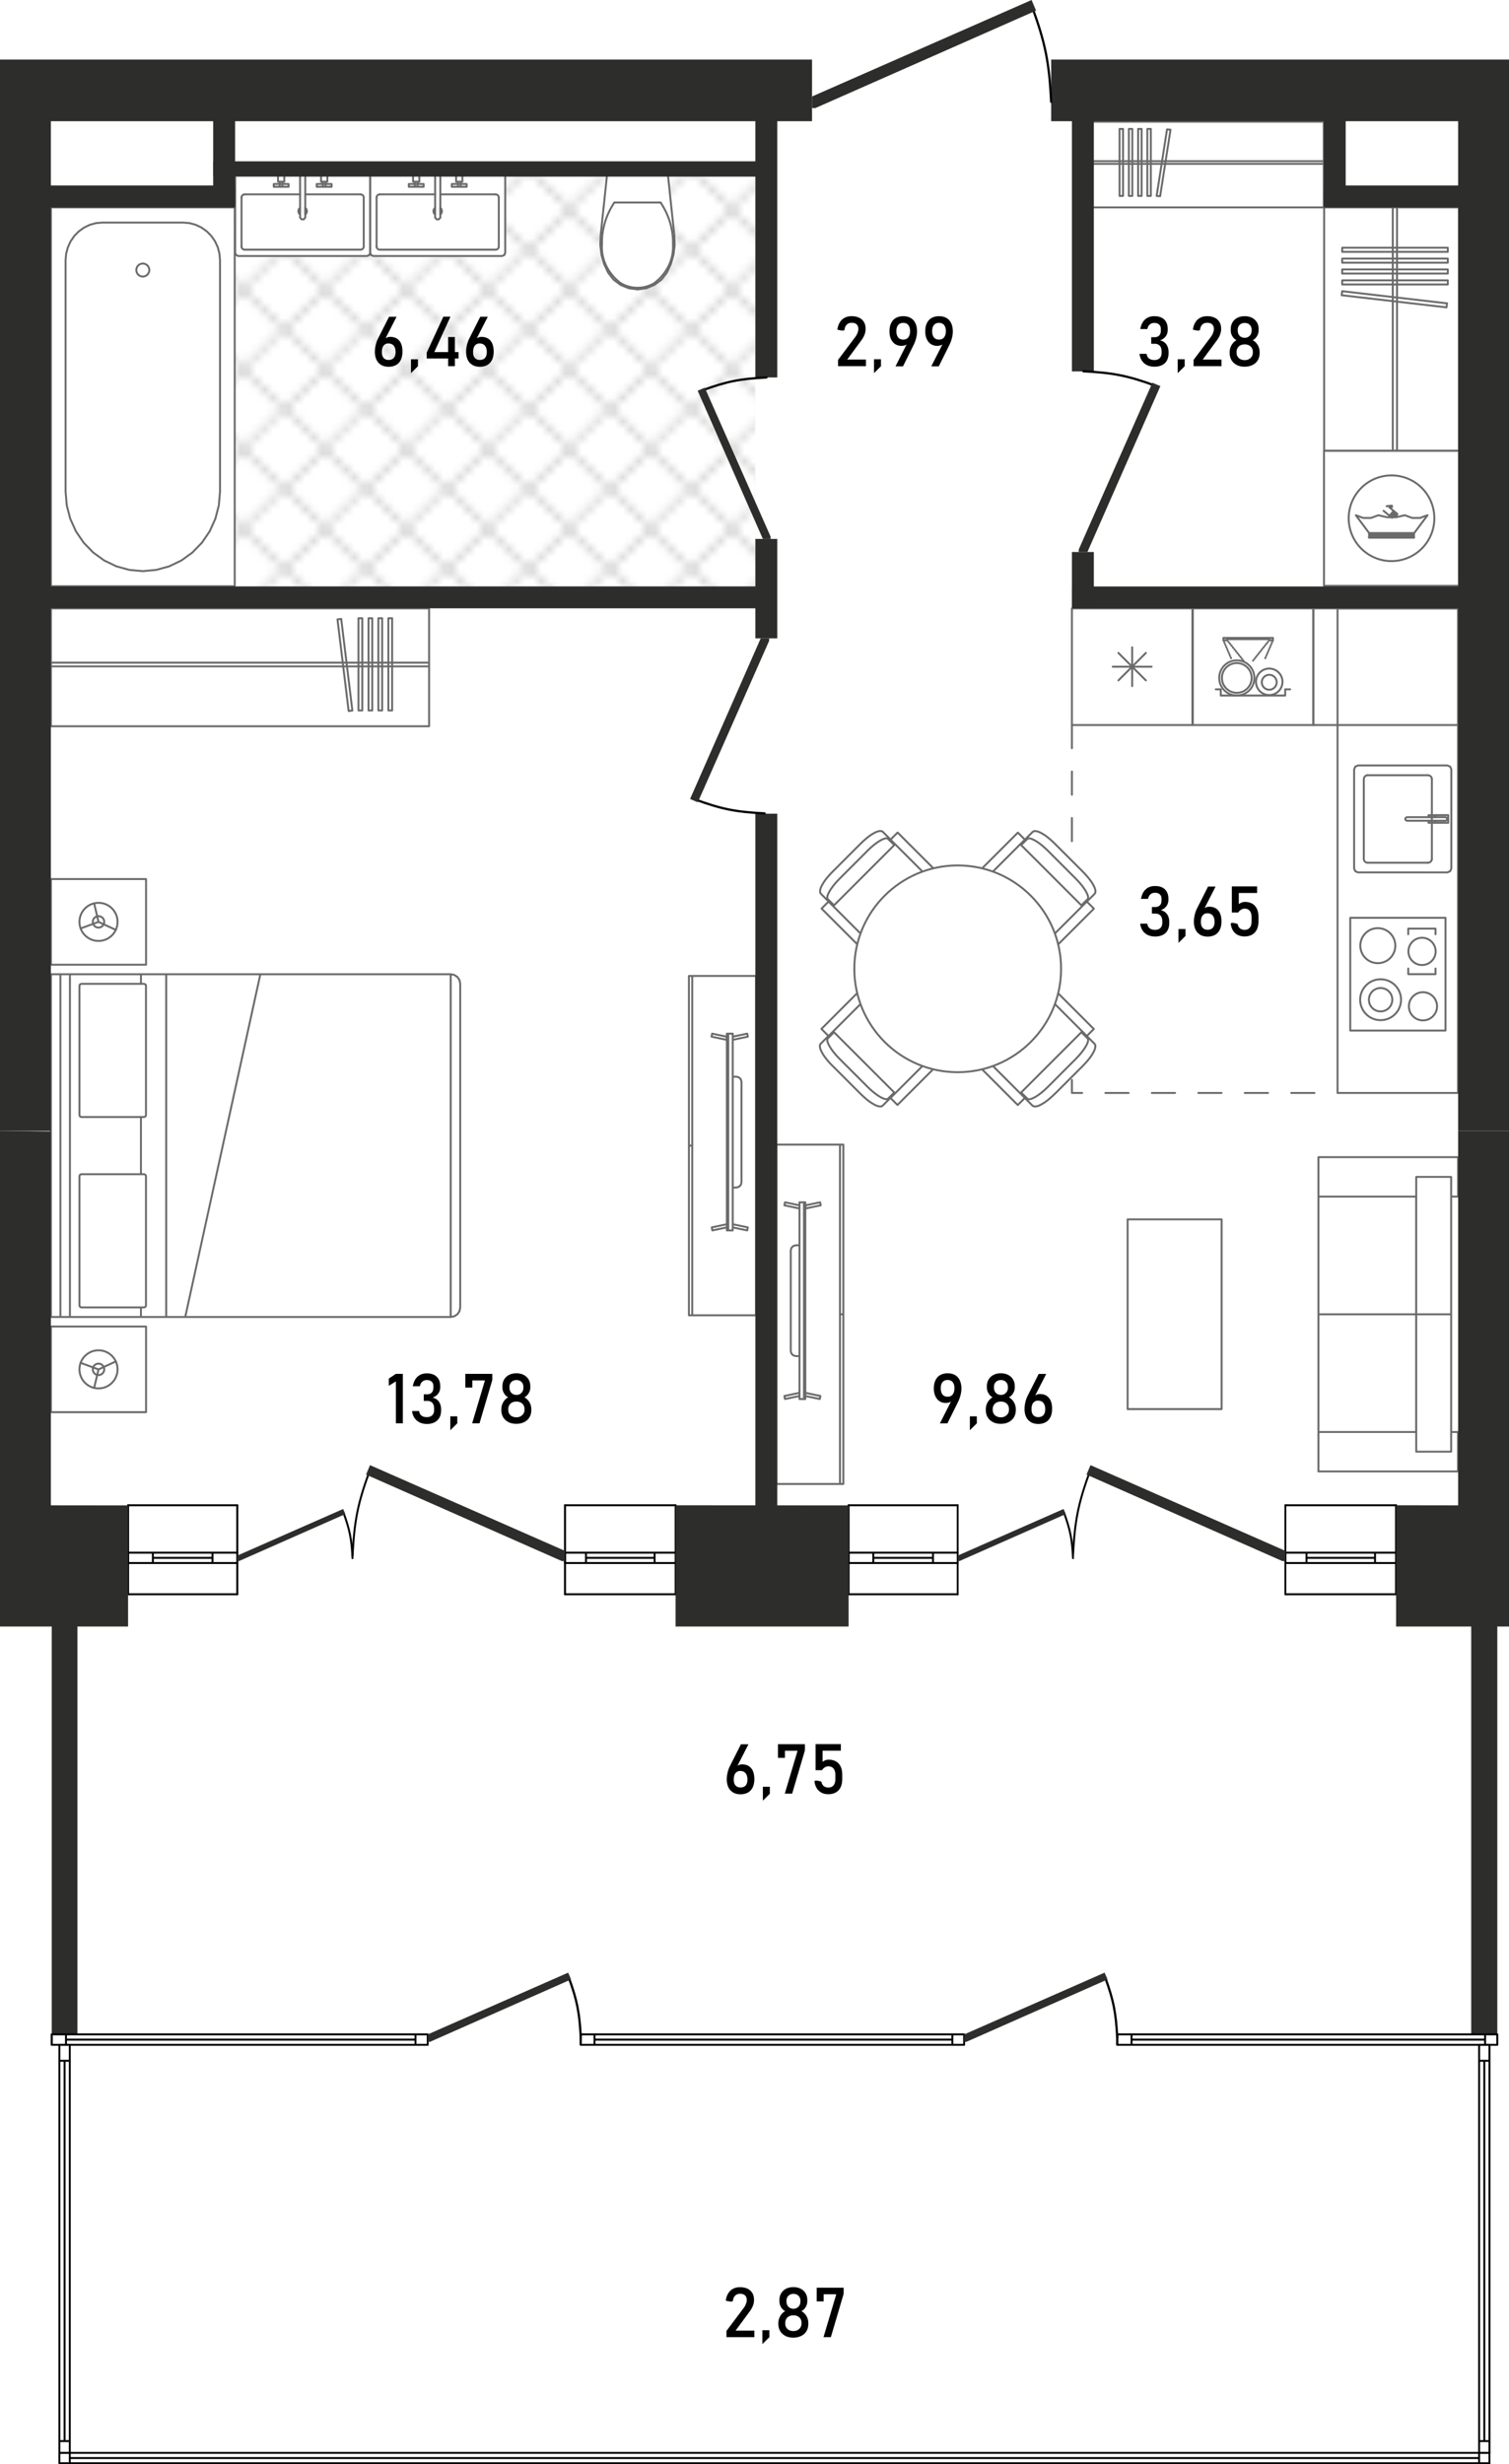 <svg xmlns="http://www.w3.org/2000/svg" viewBox="0 0 194.86 318.2"><defs><clipPath id="clippath"><path fill="none" d="M0 0h9.82v9.82H0z"/></clipPath><pattern id="_Новый_узор_4" width="9.82" height="9.82" x="0" y="0" patternTransform="matrix(1.05 0 0 1.03 215.33 521.54)" patternUnits="userSpaceOnUse"><g fill="none"><path d="M0 0h9.82v9.82H0z"/><g fill-rule="evenodd" stroke-linecap="round" stroke-width=".25" clip-path="url(#clippath)"><path stroke="#e6e6e6" stroke-linejoin="round" d="m14.73 19.65-4.91-4.92 4.91-4.91 4.91 4.91-4.91 4.92zM4.91 19.65 0 14.73l4.91-4.91 4.91 4.91-4.91 4.92zM-4.91 19.65l-4.91-4.92 4.91-4.91L0 14.73l-4.91 4.92z"/><path stroke="#e6e6e6" stroke-linejoin="round" d="M14.73 9.82 9.82 4.91 14.73 0l4.91 4.91-4.91 4.91z"/><path stroke="#999" stroke-miterlimit="3" d="M4.91 9.82 0 4.91 4.91 0l4.91 4.91-4.91 4.91z"/><path stroke="#e6e6e6" stroke-linejoin="round" d="m-4.91 9.82-4.91-4.91L-4.91 0 0 4.91l-4.91 4.91zM14.73 0 9.82-4.91l4.91-4.91 4.91 4.91L14.73 0zM4.91 0 0-4.91l4.91-4.91 4.91 4.91L4.91 0zM-4.91 0l-4.91-4.91 4.91-4.91L0-4.91-4.91 0z"/></g></g></pattern></defs><g id="Flats"><path id="fl162" fill="#fff" d="m191.57 195.86-2.59-188.2H3.93l.65 187.57 3.63 3.63-1.53 65.18h2.27l.06 52.69H191v-52.69h2.35l-1.78-68.18z"/></g><path id="Grid" fill="url(#_Новый_узор_4)" d="M97.54 22.81H30.37v3.97H6.57v48.94h90.97V22.81z"/><g id="Mebel"><g fill="none" stroke="#6a6a6a" stroke-linecap="round" stroke-linejoin="round" stroke-width=".25"><path d="M170.99 26.78h17.43m0 0V58.2m0 0h-17.43m0 0V26.78M179.85 58.2h.55m0 0V26.78m0 0h-.55m0 0V58.2M186.96 31.99h-13.64m0 0v.53m0 0h13.64m0 0v-.53M186.96 33.39h-13.64m0 0v.53m0 0h13.64m0 0v-.53M186.96 34.79h-13.64m0 0v.53m0 0h13.64m0 0v-.53M186.96 36.2h-13.64m0 0v.53m0 0h13.64m0 0v-.53M186.86 39.17l-13.54-1.57m0 0-.07.52m0 0 13.54 1.57m0 0 .07-.53"/></g><g fill="none" stroke="#6a6a6a" stroke-linecap="round" stroke-linejoin="round" stroke-width=".25"><path d="M140.13 26.78V15.72m0 0h30.81m0 0v11.06m0 0h-30.81M170.94 21.16v-.35m0 0h-30.81m0 0v.35m0 0h30.81M144.57 16.65v8.65m0 0h.45m0 0v-8.65m0 0h-.45M145.77 16.65v8.65m0 0h.45m0 0v-8.65m0 0h-.45M146.97 16.65v8.65m0 0h.45m0 0v-8.65m0 0h-.45M148.16 16.65v8.65m0 0h.45m0 0v-8.65m0 0h-.45M150.7 16.71l-1.34 8.59m0 0 .45.04m0 0 1.34-8.59m0 0-.45-.04"/></g><g fill="none" stroke="#6a6a6a" stroke-linecap="round" stroke-linejoin="round" stroke-width=".25"><path d="M185.22 66.92c0 3.05-2.47 5.53-5.53 5.53s-5.53-2.47-5.53-5.53 2.47-5.53 5.53-5.53 5.53 2.47 5.53 5.53ZM184.32 66.53l-.95.35m0 0h-1.01m0 0-.95-.35m0 0-1.13.26m0 0h-1.16m0 0-1.13-.26m0 0-.95.35m0 0h-1.01m0 0-.95-.35m0 0 1.72 2.3m0 0h5.82m0 0 1.72-2.3M182.6 69.03h-5.82m0 0v-.2m0 0h5.82m0 0v.2M182.6 69.43h-5.82m0 0v-.2m0 0h5.82m0 0v.2M179.05 65.36l.69-.07m0 0 .02.17m0 0-.37.03m0 0 1.06.88m0 0-.1.12m0 0-.49-.41m0 0-.05.06m0 0 .57.47m0 0-.09.11m0 0-.57-.47m0 0-.06.07m0 0 .46.38m0 0-.08.1m0 0-.46-.38m0 0-.06.07m0 0 .32.26m0 0-.09.11m0 0-1.09-.9M188.42 58.2h-17.45m0 0v17.45m0 0h17.45m0 0V58.2"/></g><g fill="#fff" stroke="#6a6a6a" stroke-linecap="round" stroke-linejoin="round" stroke-width=".25"><path d="M6.57 26.78h23.74V75.7H6.57zM28.41 33.62l-.07-.85m0 0-.21-.82m0 0-.35-.77m0 0-.48-.7m0 0-.59-.6m0 0-.68-.49m0 0-.75-.36m0 0-.8-.22m0 0-.82-.07m0 0H13.22m0 0-.82.07m0 0-.8.22m0 0-.75.36m0 0-.68.49m0 0-.59.6m0 0-.47.7m0 0-.35.77m0 0-.22.82m0 0-.07.85m0 0v29.85m0 0 .15 1.78m0 0 .45 1.73m0 0 .73 1.62m0 0 1 1.47m0 0 1.23 1.27m0 0 1.42 1.03m0 0 1.58.76m0 0 1.68.46m0 0 1.73.16m0 0 1.73-.16m0 0 1.68-.46m0 0 1.58-.76m0 0 1.42-1.03m0 0 1.23-1.27m0 0 1-1.47m0 0 .73-1.62m0 0 .45-1.73m0 0 .15-1.78m0 0V33.62"/><path d="M18.44 34.03c-.46 0-.84.38-.84.84s.38.84.84.84.84-.38.84-.84-.37-.84-.84-.84ZM87.12 31.66l-.15 1.23-.34 1.2-.52 1.12-.7.9-.91.68-1.05.43-1.13.15-1.13-.15-1.05-.43-.91-.68-.7-.9-.52-1.12-.34-1.2-.15-1.23.04-1.24.89-8.42h7.74l.89 8.42.04 1.24zM85.31 26.15h-2.99M82.32 26.15h-2.99"/><path d="M82.32 37.16c.8 0 1.58-.23 2.23-.64M84.54 36.52c1.61-1.25 2.48-3.08 2.36-4.96M86.9 31.56c.05-1.9-.5-3.77-1.59-5.4M79.33 26.15c-1.09 1.64-1.65 3.51-1.59 5.4M77.73 31.56c-.12 1.88.75 3.71 2.36 4.96M80.09 36.52c.65.41 1.42.64 2.23.64M47.8 22.49v10.16l-.12.29-.29.12H30.78l-.29-.12-.12-.29V22.49l.12-.29.29-.12h16.61l.29.12.12.29zM31.6 25.1h7.15m.66 0h7.15M46.97 25.51v6.32M46.56 32.24H31.6M31.19 31.83v-6.32"/><path d="M46.97 25.51c0-.23-.18-.41-.41-.41M46.56 32.24c.23 0 .41-.18.41-.41M31.19 31.83c0 .23.18.41.41.41M31.6 25.1c-.23 0-.41.18-.41.41M38.75 26.83c-.13.1-.22.26-.22.44s.09.34.22.44v-.88Zm.66.88c.13-.1.22-.26.22-.44s-.09-.34-.22-.44v.88ZM39.41 22.47h-.66m0 0v5.63m0 0 .19.22m0 0h.29m0 0 .19-.22m0 0v-5.63M36.71 23.46v-1.18m0 0h.07m0 0v-.1m0 0h.21m0 0v-.1m0 0h-1.37m0 0v.1m0 0h.21m0 0v.1m0 0h.07m0 0v1.18m0 0h.23m0 0v.3m0 0h-.78m0 0v.36m0 0h1.92m0 0v-.36m0 0h-.78m0 0v-.3m0 0h.23M41.46 23.46v-1.18m0 0h-.07m0 0v-.1m0 0h-.21m0 0v-.1m0 0h1.37m0 0v.1m0 0h-.21m0 0v.1m0 0h-.07m0 0v1.18m0 0h-.23m0 0v.3m0 0h.78m0 0v.36m0 0H40.9m0 0v-.36m0 0h.78m0 0v-.3m0 0h-.23M36.12 23.76l.05.05M36.47 23.76l-.05.05M36.12 23.46h.35M42.05 23.76l-.06.05M41.69 23.76l.05.05M42.05 23.46h-.36M36.29 23.76c-.1 0-.18.08-.18.18s.08.18.18.18.18-.08.18-.18-.08-.18-.18-.18ZM41.87 23.76c-.1 0-.18.08-.18.18s.08.18.18.18.18-.08.18-.18-.08-.18-.18-.18ZM65.24 22.49v10.16l-.12.29-.29.12H48.22l-.29-.12-.12-.29V22.49l.12-.29.29-.12h16.61l.29.12.12.29zM49.04 25.1h7.15m.66 0H64M64.41 25.51v6.32M64 32.24H49.04M48.63 31.83v-6.32"/><path d="M64.41 25.51c0-.23-.18-.41-.41-.41M64 32.24c.23 0 .41-.18.41-.41M48.63 31.83c0 .23.18.41.41.41M49.04 25.1c-.23 0-.41.18-.41.41M56.19 26.83c-.13.1-.22.26-.22.44s.09.34.22.44v-.88Zm.66.88c.13-.1.22-.26.22-.44s-.09-.34-.22-.44v.88ZM56.85 22.47h-.66m0 0v5.63m0 0 .19.22m0 0h.29m0 0 .19-.22m0 0v-5.63M54.15 23.46v-1.18m0 0h.07m0 0v-.1m0 0h.21m0 0v-.1m0 0h-1.37m0 0v.1m0 0h.21m0 0v.1m0 0h.07m0 0v1.18m0 0h.23m0 0v.3m0 0h-.78m0 0v.36m0 0h1.92m0 0v-.36m0 0h-.78m0 0v-.3m0 0h.23M58.9 23.46v-1.18m0 0h-.07m0 0v-.1m0 0h-.21m0 0v-.1m0 0h1.37m0 0v.1m0 0h-.21m0 0v.1m0 0h-.07m0 0v1.18m0 0h-.23m0 0v.3m0 0h.78m0 0v.36m0 0h-1.92m0 0v-.36m0 0h.78m0 0v-.3m0 0h-.23M53.56 23.76l.05.05M53.91 23.76l-.05.05M53.56 23.46h.35M59.49 23.76l-.06.05M59.13 23.76l.05.05M59.49 23.46h-.36M53.74 23.76c-.1 0-.18.08-.18.18s.08.18.18.18.18-.08.18-.18-.08-.18-.18-.18ZM59.31 23.76c-.1 0-.18.08-.18.18s.08.18.18.18.18-.08.18-.18-.08-.18-.18-.18Z"/></g><g fill="none" stroke="#6a6a6a" stroke-linecap="round" stroke-linejoin="round" stroke-width=".25"><path d="M55.41 93.78V78.56m0 0H6.57m0 0v15.22m0 0h48.84M6.57 86.05v-.48m0 0h48.84m0 0v.48m0 0H6.57M50.64 79.83v11.91m0 0h-.49m0 0V79.83m0 0h.49M49.35 79.83v11.91m0 0h-.49m0 0V79.83m0 0h.49M48.07 79.83v11.91m0 0h-.48m0 0V79.83m0 0h.48M46.78 79.83v11.91m0 0h-.49m0 0V79.83m0 0h.49M44.06 79.92l1.44 11.83m0 0-.48.06m0 0-1.44-11.83m0 0 .48-.06"/></g><g fill="none" stroke="#6a6a6a" stroke-linecap="round" stroke-linejoin="round" stroke-width=".25"><path d="M108.9 191.62V147.8m0 0h-8.66m0 0v43.82m0 0h8.66M108.47 191.62V147.8M108.9 169.71h-.43M108.9 191.62h-.43M103.82 155.25h-.58m0 0v25.41m0 0h.58m0 0v-25.41M103.24 156.05l-1.95-.41m0 0 .08-.39m0 0 1.87.39m0 0v.41M103.24 160.8h-.48m0 0-.32.09m0 0-.24.24m0 0-.09.33m0 0v13m0 0 .09.32m0 0 .24.24m0 0 .32.09m0 0h.48m0 0v-14.3M104.03 156.05l1.95-.41m0 0-.08-.39m0 0-1.87.39m0 0v.41M103.24 179.85l-1.95.41m0 0 .08.39m0 0 1.87-.39m0 0v-.41M103.99 179.85l1.95.41m0 0-.08.39m0 0-1.87-.39m0 0v-.41M103.99 155.25h-.17m0 0v25.41m0 0h.17m0 0v-25.41"/></g><g fill="none" stroke="#6a6a6a" stroke-linecap="round" stroke-linejoin="round" stroke-width=".25"><path d="M88.96 169.84v-43.82m0 0h8.66m0 0v43.82m0 0h-8.66M89.39 169.84v-43.82M88.96 147.93h.43M88.96 169.84h.43M94.04 133.47h.58m0 0v25.41m0 0h-.58m0 0v-25.41M94.62 134.27l1.95-.41m0 0-.08-.39m0 0-1.87.39m0 0v.41M94.62 139.03h.48m0 0 .32.09m0 0 .24.24m0 0 .09.33m0 0v13m0 0-.09.32m0 0-.24.24m0 0-.32.09m0 0h-.48m0 0v-14.3M93.83 134.27l-1.95-.41m0 0 .08-.39m0 0 1.87.39m0 0v.41M94.62 158.08l1.95.41m0 0-.08.39m0 0-1.87-.39m0 0v-.41M93.86 158.08l-1.95.41m0 0 .08.39m0 0 1.87-.39m0 0v-.41M93.86 133.47h.17m0 0v25.41m0 0h-.17m0 0v-25.41"/></g><g fill="none" stroke="#6a6a6a" stroke-linecap="round" stroke-linejoin="round" stroke-width=".25"><path d="M12.72 174.36c-1.36 0-2.46 1.1-2.46 2.46s1.1 2.46 2.46 2.46 2.46-1.1 2.46-2.46-1.1-2.46-2.46-2.46Z"/><path d="M12.72 176.08c-.41 0-.74.33-.74.74s.33.74.74.74.74-.33.74-.74-.33-.74-.74-.74ZM12.72 116.58c-1.36 0-2.46 1.1-2.46 2.46s1.1 2.46 2.46 2.46 2.46-1.1 2.46-2.46-1.1-2.46-2.46-2.46Z"/><path d="M12.72 118.3c-.41 0-.74.33-.74.74s.33.74.74.74.74-.33.74-.74-.33-.74-.74-.74ZM58.2 170.06V125.8m0 0H9.03m0 0v44.26m0 0H58.2M59.43 168.83v-41.8m0 0-.09-.47m0 0-.27-.4m0 0-.4-.27m0 0-.47-.09m0 0v44.26m0 0 .47-.09m0 0 .4-.27m0 0 .27-.4m0 0 .09-.47M6.57 170.06V125.8m0 0h2.46m0 0v44.26m0 0H6.57M6.57 125.8v44.26m0 0H7.8m0 0V125.8m0 0H6.57M6.57 124.57v-11.06m0 0h12.29m0 0v11.06m0 0H6.57M6.57 171.29v11.06m0 0h12.29m0 0v-11.06m0 0H6.57M10.26 144v-16.72m0 0 .07-.17m0 0 .17-.07m0 0h8.11m0 0 .17.07m0 0 .07.17m0 0V144m0 0-.07.17m0 0-.17.07m0 0H10.5m0 0-.17-.07m0 0-.07-.17M10.26 151.86v16.72m0 0 .07.17m0 0 .17.07m0 0h8.11m0 0 .17-.07m0 0 .07-.17m0 0v-16.72m0 0-.07-.17m0 0-.17-.07m0 0H10.5m0 0-.17.07m0 0-.07.17M18.2 170.06v-1.23M18.2 151.62v-7.38M18.2 127.03v-1.23M21.46 170.06V125.8m0 0h12.16m0 0-9.7 44.26m0 0h-2.46M12.16 179.22l.56-2.39m0 0 2.23-1.03m0 0-2.23 1.03m0 0-2.31-.85M12.16 116.65l.56 2.39m0 0 2.23 1.03m0 0-2.23-1.03m0 0-2.31.85"/></g><g fill="none" stroke="#6a6a6a" stroke-linecap="round" stroke-linejoin="round" stroke-width=".25"><path d="M153.98 93.62V78.56m0 0h-15.56m0 0v15.06m0 0h15.56M143.69 86.09h5.02M144.42 87.86l3.55-3.55M146.2 88.6v-5.02M147.97 87.86l-3.55-3.55"/></g><path fill="none" stroke="#6a6a6a" stroke-linecap="round" stroke-linejoin="round" stroke-width=".25" d="M174.86 112.15v-12.8m0 0 .15-.36m0 0 .35-.15m0 0h11.55m0 0 .35.15m0 0 .15.36m0 0v12.8m0 0-.15.35m0 0-.35.15m0 0h-11.55m0 0-.35-.15m0 0-.15-.35M176.11 110.9v-10.29M176.62 100.1h7.78M184.9 100.61v10.29M184.4 111.4h-7.78"/><path fill="#999" fill-rule="evenodd" d="M176.11 110.9v.07s-.07-.03-.07-.07.03-.07.07-.07.07.03.07.07-.03.07-.07.07v-.07Z"/><path fill="none" stroke="#6a6a6a" stroke-linecap="round" stroke-linejoin="round" stroke-width=".25" d="M176.62 100.1c-.28 0-.5.23-.5.5M184.9 100.61c0-.28-.22-.5-.5-.5M184.4 111.4c.28 0 .5-.22.5-.5M176.11 110.9c0 .28.22.5.5.5M181.69 105.98l-.16-.07m0 0-.07-.16m0 0 .07-.16m0 0 .16-.07m0 0h4.97m0 0 .16.07m0 0 .07.16m0 0-.07.16m0 0-.16.07m0 0h-4.97M185.38 106.25v-.27m0 0h1.28m0 0 .16-.07m0 0 .07-.16m0 0-.07-.16m0 0-.16-.07m0 0h-1.28m0 0v-.27m0 0h1.63m0 0v1m0 0h-1.63M184.47 106.25v-.27m0 0h.88m0 0v.27m0 0h-.88M184.47 105.26h.88m0 0v.27m0 0h-.88m0 0v-.27M172.72 78.56v62.57m0 0h15.56m0 0V78.56m0 0h-15.56"/><g fill="none" stroke="#6a6a6a" stroke-linecap="round" stroke-linejoin="round" stroke-width=".25"><path d="M174.36 133.07v-14.56m0 0h12.3m0 0v14.56m0 0h-12.3M181.85 125.79h3.52M185.37 125.79v-.73M181.85 125.79v-.73M181.85 119.91h3.52M185.37 120.64v-.73M181.85 120.64v-.73M183.75 131.76c1.01 0 1.82-.82 1.82-1.82s-.82-1.82-1.82-1.82-1.82.82-1.82 1.82.81 1.82 1.82 1.82ZM178.28 131.73c1.46 0 2.64-1.18 2.64-2.64s-1.18-2.64-2.64-2.64-2.64 1.18-2.64 2.64 1.18 2.64 2.64 2.64Z"/><path d="M178.28 130.6c.83 0 1.51-.67 1.51-1.51s-.67-1.51-1.51-1.51-1.51.67-1.51 1.51.67 1.51 1.51 1.51ZM183.63 124.61c.97 0 1.76-.79 1.76-1.76s-.79-1.76-1.76-1.76-1.76.79-1.76 1.76.79 1.76 1.76 1.76ZM177.92 124.37c1.25 0 2.26-1.01 2.26-2.26s-1.01-2.26-2.26-2.26-2.26 1.01-2.26 2.26 1.01 2.26 2.26 2.26Z"/></g><g fill="none" stroke="#6a6a6a" stroke-linecap="round" stroke-linejoin="round" stroke-width=".25"><path d="M157.44 87.54c0-1.25 1.01-2.27 2.27-2.27s2.27 1.01 2.27 2.27-1.01 2.27-2.27 2.27-2.27-1.01-2.27-2.27Z"/><path d="M157.79 87.54a1.92 1.92 0 1 1 3.841.001 1.92 1.92 0 0 1-3.841-.001ZM162.19 88.1a1.71 1.71 0 1 1 3.418-.002 1.71 1.71 0 0 1-3.418.002Z"/><path d="M162.94 88.1a.96.96 0 1 1 1.92 0 .96.96 0 0 1-1.92 0ZM157 89.01h.64m0 0v.8m0 0h8.32m0 0v-.8m0 0h.64M157.98 82.37h6.4m0 0v.32m0 0h-.48m0 0v-.16m0 0h-5.44m0 0v.16m0 0h-.48m0 0v-.32M157.98 82.68l.03.07m.09.21.03.07m.09.21.03.07m.09.21.03.07m.09.21.03.07m.09.21.03.07m.09.21.03.07m.09.21.03.07m.09.21.03.07M164.38 82.68l-.03.07m-.09.21-.03.07m-.09.21-.03.07m-.09.21-.03.07m-.09.21-.03.07m-.09.21-.03.07m-.09.21-.03.07m-.09.21-.03.07m-.09.21-.03.07M157.98 82.68h.05m.08 0h.08m.07 0h.08m.08 0h.05m0 0 .03.03m.14.18.05.06m.14.17.05.06m.14.18.05.06m.14.18.05.06m.14.18.05.06m.14.18.05.06m.14.18.05.06m.14.18.05.06m.14.18.05.06m.14.18.05.06m.14.18.03.03M164.38 82.68h-.05m-.07 0h-.08m-.08 0h-.07m-.08 0h-.05m0 0-.03.03m-.14.18-.05.06m-.14.17-.05.06m-.14.18-.05.06m-.14.18-.05.06m-.14.18-.05.06m-.14.18-.05.06m-.14.18-.05.06m-.14.18-.05.06m-.14.18-.05.06m-.14.18-.05.06m-.14.18-.03.03M169.59 93.62V78.56m0 0h-15.56m0 0v15.06m0 0h15.56"/></g><path fill="none" stroke="#6a6a6a" stroke-linecap="round" stroke-linejoin="round" stroke-width=".25" d="M169.59 78.56h18.69v15.06h-18.69z"/><g fill="none" stroke="#6a6a6a" stroke-linecap="round" stroke-linejoin="round" stroke-width=".25"><path d="M170.25 184.91v-15.2m0 0h12.62m0 0v15.2m0 0h-12.62M170.25 169.71v-15.2m0 0h12.62m0 0v15.2m0 0h-12.62M170.25 154.51v-5.09m0 0h18.04m0 0v5.09m0 0h-.9m-4.51 0h-12.62M170.25 190v-5.09m0 0h12.62m4.51 0h.9m0 0V190m0 0h-18.04M187.39 169.71h-4.51m0 0v-17.74m0 0h4.51m0 0v17.74M187.39 169.71h-4.51m0 0v17.74m0 0h4.51m0 0v-17.74"/></g><g fill="none" stroke="#6a6a6a" stroke-linecap="round" stroke-linejoin="round" stroke-width=".25"><path d="m139.83 112.56-3.63-3.63m0 0-.38-.36m0 0-.38-.33m0 0-.37-.29m0 0-.36-.24m0 0h-.01m0 0-.33-.19m0 0-.29-.13m0 0h-.02m0 0-.25-.07m0 0h-.02m0 0h-.19m0 0h-.03m0 0h-.03m0 0h-.02m0 .01-.14.07m0 0-.02.02m0 0h-.01m0 0-1 1m0 0-.91-.91m0 0-4.61 4.61m9.82 9.82 4.61-4.61m0 0-.91-.91m0 0 1-1m0 0h0m0 0 .02-.02m0 0 .07-.14m0 0v-.02m.01 0v-.03m0 0v-.03m0 0v-.2m0 0v-.02m0 0-.07-.25m0 0v-.02m0 0-.13-.29m0 0-.19-.33m0 0h0m0-.01-.24-.36m0 0-.29-.37m0 0-.33-.38m0 0-.36-.38M131.75 109.01l8 8M131.86 109.12l.8-.79M139.64 116.9l.8-.79M136.22 120.54l4.12-4.12M128.22 112.54l4.12-4.12M135.3 109.84l3.63 3.63M132.66 108.33c.31-.31 1.49.36 2.64 1.51M138.93 113.47c1.14 1.14 1.82 2.33 1.51 2.64M107.51 137.63l3.63 3.63m0 0 .38.36m0 0 .38.33m0 0 .37.29m0 0 .36.24m0 0h.01m0 0 .33.19m0 0 .29.13m0 0h.02m0 0 .25.07m0 0h.03m0 0h.19m0 0h.03m0 0h.02m0 0h.02m0-.01.14-.07m0 0 .02-.02m0 0h0m0 0 1-1m0 0 .91.91m0 0 4.61-4.61m-9.82-9.82-4.61 4.61m0 0 .91.91m0 0-1 1m0 0h0m0 0-.02.02m0 0-.07.14m0 0v.02m-.01 0v.03m0 0v.03m0 0v.2m0 0v.02m0 0 .07.25m0 0v.02m0 0 .13.29m0 0 .19.33m0 0h0m0 .01.24.36m0 0 .29.37m0 0 .33.38m0 0 .36.38M115.59 141.18l-8-8M115.48 141.07l-.8.79M107.7 133.29l-.8.79M111.12 129.65l-4.12 4.12M119.12 137.65l-4.12 4.12M112.05 140.36l-3.64-3.64M114.68 141.86c-.31.31-1.49-.36-2.64-1.51M108.41 136.72c-1.14-1.14-1.82-2.33-1.51-2.64M111.14 108.93l-3.63 3.63m0 0-.36.38m0 0-.33.38m0 0-.29.37m0 0-.24.36m0 0h0m0 .01-.19.33m0 0-.13.29m0 0v.02m0 0-.07.25m0 0v.02m0 0v.19m0 0v.03m0 0v.03m0 0v.02m.01 0 .07.14m0 0 .02.02m0 0h0m0 .01 1 1m0 0-.91.91m0 0 4.61 4.61m9.82-9.82-4.61-4.61m0 0-.91.91m0 0-1-1m0 0h0m0 0-.02-.02m0 0-.14-.07m0 0h-.02m0-.01h-.03m0 0h-.03m0 0h-.2m0 0h-.02m0 0-.25.07m0 0h-.02m0 0-.29.13m0 0-.33.19m0 0h-.01m0 0-.36.24m0 0-.37.29m0 0-.38.33m0 0-.38.36M107.59 117.01l8-8M107.7 116.9l-.8-.79M115.48 109.12l-.8-.79M119.12 112.54l-4.12-4.12M111.12 120.54l-4.12-4.12M108.41 113.47l3.64-3.64M106.9 116.11c-.31-.31.36-1.49 1.51-2.64M112.04 109.83c1.15-1.14 2.33-1.82 2.64-1.51M136.2 141.26l3.63-3.63m0 0 .36-.38m0 0 .33-.38m0 0 .29-.37m0 0 .24-.36m0 0h0m0-.01.19-.33m0 0 .13-.29m0 0v-.02m0 0 .07-.25m0 0v-.02m0 0v-.19m0 0V135m0 0v-.03m0 0v-.02m-.01 0-.07-.14m0 0-.02-.02m0 0h0m0-.01-1-1m0 0 .91-.91m0 0-4.61-4.61m-9.82 9.82 4.61 4.61m0 0 .91-.91m0 0 1 1m0 0h0m0 0h.02m0 .01.14.07m0 0h.02m0 .01h.03m0 0h.03m0 0h.2m0 0h.02m0 0 .25-.07m0 0h.02m0 0 .29-.13m0 0 .33-.19m0 0h.01m0 0 .36-.24m0 0 .37-.29m0 0 .38-.33m0 0 .38-.36M139.75 133.18l-8 8M139.64 133.29l.8.79M131.86 141.07l.8.79M128.22 137.65l4.12 4.12M136.22 129.65l4.12 4.12M138.93 136.72l-3.63 3.64M140.44 134.08c.31.31-.36 1.49-1.51 2.64M135.3 140.36c-1.14 1.14-2.33 1.82-2.64 1.51M137.02 125.1c0 7.37-5.98 13.35-13.35 13.35s-13.35-5.98-13.35-13.35 5.98-13.35 13.35-13.35 13.35 5.98 13.35 13.35Z"/></g><path fill="none" stroke="#6a6a6a" stroke-linecap="round" stroke-linejoin="round" stroke-width=".25" d="M157.75 181.95h-12.14v-24.5h12.14z"/><path fill="none" stroke="#6a6a6a" stroke-dasharray="0 0 3 3" stroke-linecap="round" stroke-linejoin="round" stroke-width=".25" d="M138.42 139.45v1.68h34.3M138.42 93.62v16.86"/></g><g id="Walls_Inside" fill="#2d2d2c"><path d="M188.29 13.15h6.57v132.88h-6.57z"/><path d="M138.42 78.56v-2.83h53.15v2.83zM2.92 78.55v-2.83h95.72v2.83zM138.42 14.78h2.83v33.18h-2.83zM97.54 14.78h2.83v33.96h-2.83z"/><path d="M97.54 69.59h2.83v12.84h-2.83zM97.54 105.07h2.83v90.79h-2.83zM138.42 71.28h2.83v7.28h-2.83zM27.53 22.81v-1.98h71.72v1.98zM170.94 14.78h2.83v11.67h-2.83z"/><path d="M170.94 26.78v-2.83h23.68v2.83zM27.53 14.78h2.83v11.67h-2.83z"/><path d="M3.62 26.78v-2.83h26.74v2.83zM189.98 206.44h3.37v56.25h-3.37zM6.68 202.2H10v60.49H6.68z"/><path d="M0 13.15h6.57v132.88H0z"/></g><g id="Walls_Outside"><g fill="none" stroke="#000" stroke-linecap="round" stroke-linejoin="round"><path stroke-width=".22" d="M7.67 318.07v-1.34M192.34 318.07v-1.34"/><path stroke-width=".25" d="M192.34 316.73H191M191 316.73v1.34M191 318.07h1.34M9.01 316.73H7.67M7.67 316.73v1.34M7.67 318.07h1.34M9.01 318.07v-1.34M191 317.4H9.01M191 316.73H9.01M9.01 318.07H191M7.67 318.07h0"/><path stroke-width=".22" d="M192.34 318.07v-1.34M192.34 318.07v-1.34M7.67 318.07v-1.34M7.67 318.07v-1.34"/></g><g fill="none" stroke="#000" stroke-linecap="round" stroke-linejoin="round"><path stroke-width=".22" d="M144.27 264.04v-1.35"/><path stroke-width=".25" d="M191.77 262.69v1.35M191.77 264.04h1.58v-1.35h-1.58M146.12 262.69h-1.85M144.27 262.69v1.35M144.27 264.04h1.85M145.05 264.04h1.07M146.12 264.04v-1.35M191.77 263.37h-45.65M191.77 262.69h-45.65M146.12 264.04h45.65M144.27 264.04h.78M144.27 264.04h0"/><path stroke-width=".22" d="M144.27 264.04v-1.35M144.27 264.04v-1.35"/></g><g fill="none" stroke="#000" stroke-linecap="round" stroke-linejoin="round"><path stroke-width=".22" d="M74.99 264.04v-1.35"/><path stroke-width=".25" d="M122.98 262.69v1.35M122.98 264.04h1.52v-1.35h-1.52M76.77 262.69h-1.78M74.99 262.69v1.35M74.99 264.04h1.78M75.74 264.04h1.03M76.77 264.04v-1.35M122.98 263.37H76.77M122.98 262.69H76.77M76.77 264.04h46.21M74.99 264.04h.75M74.99 264.04h0"/><path stroke-width=".22" d="M74.99 264.04v-1.35M74.99 264.04v-1.35"/></g><g fill="none" stroke="#000" stroke-linecap="round" stroke-linejoin="round"><path stroke-width=".22" d="M6.68 264.04v-1.35"/><path stroke-width=".25" d="M53.65 262.69v1.35M53.65 264.04h1.58v-1.35h-1.58M8.52 262.69H6.68M6.68 262.69v1.35M6.68 264.04h1.84M7.45 264.04h1.07M8.52 264.04v-1.35M53.65 263.37H8.52M53.65 262.69H8.52M8.52 264.04h45.13M6.68 264.04h.77M6.68 264.04h0"/><path stroke-width=".22" d="M6.68 264.04v-1.35M6.68 264.04v-1.35"/></g><g fill="none" stroke="#000" stroke-linecap="round" stroke-linejoin="round"><path stroke-width=".22" d="M72.96 201.94v-7.57M72.96 205.86v-4.03M72.96 201.83v-1.34M87.24 200.6v-6.23M87.24 205.86v-4.03M87.24 201.83v-1.34"/><path stroke-width=".25" d="M87.24 205.86H72.96M87.24 194.37H72.96M87.24 200.49h-2.71M84.53 200.49v1.34M84.53 201.83h2.71M75.67 200.49h-2.71M72.96 200.49v1.34M72.96 201.83h2.71M74.31 201.83h1.36M75.67 201.83v-1.34M84.53 201.16h-8.86M84.53 200.49h-8.86M75.67 201.83h8.86M72.96 201.83h1.36M72.96 201.83h0"/><path stroke-width=".22" d="M87.24 201.83v-1.34M87.24 201.83v-1.34M87.24 205.86v-4.03M87.24 200.6v-6.23M72.96 201.83v-1.34M72.96 201.83v-1.34M72.96 205.86v-4.03M72.96 201.94v-7.57M87.24 205.86v-11.49"/></g><g fill="none" stroke="#000" stroke-linecap="round" stroke-linejoin="round"><path stroke-width=".22" d="M16.54 201.94v-7.57M16.54 205.86v-4.03M16.54 201.83v-1.34M30.64 200.6v-6.23M30.64 205.86v-4.03M30.64 201.83v-1.34"/><path stroke-width=".25" d="M30.64 205.86h-14.1M30.64 194.37h-14.1M30.64 200.49h-3.2M27.44 200.49v1.34M27.44 201.83h3.2M19.74 200.49h-3.2M16.54 200.49v1.34M16.54 201.83h3.2M18.14 201.83h1.6M19.74 201.83v-1.34M27.44 201.16h-7.7M27.44 200.49h-7.7M19.74 201.83h7.7M16.54 201.83h1.6M16.54 201.83h0"/><path stroke-width=".22" d="M30.64 201.83v-1.34M30.64 201.83v-1.34M30.64 205.86v-4.03M30.64 200.6v-6.23M16.54 201.83v-1.34M16.54 201.83v-1.34M16.54 205.86v-4.03M16.54 201.94v-7.57M30.64 205.86v-11.49"/></g><path fill="none" stroke="#000" stroke-linecap="round" stroke-linejoin="round" stroke-width=".25" d="M44.32 195.23c.85 2.31 1.08 3.5 1.2 5.97"/><path fill="#2d2d2c" fill-rule="evenodd" d="m44.31 194.85.28.66-13.74 6.07h-.21v-.71l13.67-6.02z"/><path fill="none" stroke="#000" stroke-linecap="round" stroke-linejoin="round" stroke-width=".25" d="M47.75 189.88c-1.56 4.26-1.99 6.45-2.22 10.99"/><path fill="#2d2d2c" fill-rule="evenodd" d="m47.78 189.19-.51 1.22 25.29 11.17h.39l.01-1.32-25.18-11.07z"/><g fill="none" stroke="#000" stroke-linecap="round" stroke-linejoin="round"><path stroke-width=".22" d="M165.99 201.94v-7.57M165.99 205.86v-4.03M165.99 201.83v-1.34M180.28 200.6v-6.23M180.28 205.86v-4.03M180.28 201.83v-1.34"/><path stroke-width=".25" d="M180.28 205.86h-14.29M180.28 194.37h-14.29M180.28 200.49h-2.72M177.56 200.49v1.34M177.56 201.83h2.72M168.71 200.49h-2.72M165.99 200.49v1.34M165.99 201.83h2.72M167.35 201.83h1.36M168.71 201.83v-1.34M177.56 201.16h-8.85M177.56 200.49h-8.85M168.71 201.83h8.85M165.99 201.83h1.36M165.99 201.83h0"/><path stroke-width=".22" d="M180.28 201.83v-1.34M180.28 201.83v-1.34M180.28 205.86v-4.03M180.28 200.6v-6.23M165.99 201.83v-1.34M165.99 201.83v-1.34M165.99 205.86v-4.03M165.99 201.94v-7.57M180.28 205.86v-11.49"/></g><g fill="none" stroke="#000" stroke-linecap="round" stroke-linejoin="round"><path stroke-width=".22" d="M109.58 201.94v-7.57M109.58 205.86v-4.03M109.58 201.83v-1.34M123.67 200.6v-6.23M123.67 205.86v-4.03M123.67 201.83v-1.34"/><path stroke-width=".25" d="M123.67 205.86h-14.09M123.67 194.37h-14.09M123.67 200.49h-3.19M120.48 200.49v1.34M120.48 201.83h3.19M112.77 200.49h-3.19M109.58 200.49v1.34M109.58 201.83h3.19M111.17 201.83h1.6M112.77 201.83v-1.34M120.48 201.16h-7.71M120.48 200.49h-7.71M112.77 201.83h7.71M109.58 201.83h1.59M109.58 201.83h0"/><path stroke-width=".22" d="M123.67 201.83v-1.34M123.67 201.83v-1.34M123.67 205.86v-4.03M123.67 200.6v-6.23M109.58 201.83v-1.34M109.58 201.83v-1.34M109.58 205.86v-4.03M109.58 201.94v-7.57M123.67 205.86v-11.49"/></g><path fill="none" stroke="#000" stroke-linecap="round" stroke-linejoin="round" stroke-width=".25" d="M137.36 195.23c.85 2.31 1.08 3.5 1.2 5.97"/><path fill="#2d2d2c" fill-rule="evenodd" d="m137.34 194.85.28.66-13.74 6.07h-.21v-.71l13.67-6.02z"/><path fill="none" stroke="#000" stroke-linecap="round" stroke-linejoin="round" stroke-width=".25" d="M140.78 189.88c-1.56 4.26-1.99 6.45-2.22 10.99"/><path fill="#2d2d2c" fill-rule="evenodd" d="m140.82 189.19-.52 1.22 25.3 11.17h.39v-1.32l-25.17-11.07zM16.54 210.03v-15.64L0 194.37v15.66h16.54z"/><path fill="#2d2d2c" fill-rule="evenodd" d="M6.57 204.28V146.1L0 146.03v58.25h6.57zM109.58 210.03v-15.64l-22.34-.02v15.66h22.34zM194.86 210.03v-15.64l-14.58-.02v15.66h14.58z"/><path fill="#2d2d2c" d="M188.29 146.03h6.57v55.8h-6.57zM0 7.69h104.86v7.96H0zM135.74 7.69h59.12v7.96h-59.12z"/><g fill="none" stroke="#000" stroke-linecap="round" stroke-linejoin="round"><path stroke-width=".22" d="M191 264.04h1.34"/><path stroke-width=".25" d="M192.34 315.21H191M191 315.21v1.52h1.34v-1.52M192.34 266.1v-2.06M192.34 264.04H191M191 264.04v2.06M191 265.07v1.03M191 266.1h1.34M191.67 315.21V266.1M192.34 315.21V266.1M191 266.1v49.11M191 264.04v1.03M191 264.04h0"/><path stroke-width=".22" d="M191 264.04h1.34M191 264.04h1.34"/></g><g fill="none" stroke="#000" stroke-linecap="round" stroke-linejoin="round"><path stroke-width=".22" d="M7.67 264.04h1.34"/><path stroke-width=".25" d="M9.01 315.21H7.67M7.67 315.21v1.52h1.34v-1.52M9.01 266.1v-2.06M9.01 264.04H7.67M7.67 264.04v2.06M7.67 265.07v1.03M7.67 266.1h1.34M8.34 315.21V266.1M9.01 315.21V266.1M7.67 266.1v49.11M7.67 264.04v1.03M7.67 264.04h0"/><path stroke-width=".22" d="M7.67 264.04h1.34M7.67 264.04h1.34"/></g></g><g id="Doors"><path fill="none" stroke="#000" stroke-linecap="round" stroke-linejoin="round" stroke-width=".29" d="M142.67 255.22c1.13 3.07 1.43 4.65 1.6 7.92"/><path fill="#2d2d2c" fill-rule="evenodd" d="m142.64 254.72.38.88-18.24 8.06h-.28v-.96l18.14-7.98z"/><path fill="none" stroke="#000" stroke-linecap="round" stroke-linejoin="round" stroke-width=".29" d="M73.4 255.22c1.13 3.07 1.43 4.65 1.6 7.92"/><path fill="#2d2d2c" fill-rule="evenodd" d="m73.37 254.72.37.88-18.23 8.06h-.28v-.96l18.14-7.98z"/><path fill="none" stroke="#000" stroke-linecap="round" stroke-linejoin="round" stroke-width=".29" d="M149.25 49.83c-3.62-1.33-5.48-1.69-9.35-1.89"/><path fill="#2d2d2c" fill-rule="evenodd" d="m149.84 49.86-1.03-.44-9.51 21.53v.33h1.12l9.42-21.42z"/><path fill="none" stroke="#000" stroke-linecap="round" stroke-linejoin="round" stroke-width=".29" d="M90.62 50.43c3.24-1.19 4.9-1.51 8.35-1.69"/><path fill="#2d2d2c" fill-rule="evenodd" d="m90.09 50.45.92-.39 8.5 19.23v.3h-1l-8.42-19.14z"/><path fill="none" stroke="#000" stroke-linecap="round" stroke-linejoin="round" stroke-width=".29" d="M89.68 103.2c3.51 1.29 5.31 1.64 9.05 1.83"/><path fill="#2d2d2c" fill-rule="evenodd" d="m89.11 103.17 1 .43 9.21-20.85v-.32h-1.09l-9.12 20.74z"/><path fill="none" stroke="#000" stroke-linecap="round" stroke-linejoin="round" stroke-width=".29" d="M133.24.78c1.76 4.8 2.24 7.26 2.5 12.37"/><path fill="#2d2d2c" fill-rule="evenodd" d="m133.21 0 .58 1.37-28.49 12.58h-.44v-1.49L133.21 0z"/></g><g id="Sizes"><path d="m93.79 301.01 2.23-2.97c.13-.17.23-.35.3-.53.07-.18.11-.35.11-.51 0-.26-.07-.46-.22-.6s-.36-.21-.64-.21c-.26 0-.47.08-.63.23-.16.15-.26.37-.29.65s-.93 0-.93 0c.05-.37.16-.68.32-.94.16-.26.37-.46.63-.59.26-.14.56-.2.89-.2.38 0 .71.07.98.2s.47.32.62.57.21.55.21.9c0 .23-.05.47-.14.71s-.22.48-.39.71l-1.85 2.51h2.42v.85h-3.6v-.78ZM98.45 300.89h.9v.9l-.9.89v-1.78ZM101.43 301.63c-.29-.15-.52-.35-.68-.62a1.79 1.79 0 0 1-.24-.93v-.11c0-.32.08-.62.24-.9.16-.28.37-.49.64-.64-.23-.12-.41-.3-.54-.53-.14-.23-.2-.48-.2-.74v-.15c0-.33.07-.63.22-.88s.36-.45.63-.59c.27-.14.59-.21.95-.21s.68.07.95.21c.27.14.48.34.63.59.15.25.22.55.22.88v.15c0 .26-.07.51-.21.74a1.4 1.4 0 0 1-.55.53c.27.15.49.36.65.64.16.28.24.58.24.9v.11c0 .35-.08.67-.24.93-.16.27-.39.48-.68.62s-.63.22-1.02.22-.73-.07-1.02-.22Zm1.57-.76c.16-.08.28-.2.37-.35.09-.15.13-.32.13-.51v-.06c0-.2-.04-.37-.13-.52-.09-.15-.21-.26-.37-.34s-.34-.12-.55-.12-.39.04-.55.12-.28.2-.37.35a.98.98 0 0 0-.13.52v.07c0 .19.04.36.13.51.09.15.21.26.37.34.16.08.34.12.55.12s.39-.04.55-.12Zm-.07-2.88c.14-.08.24-.19.32-.33s.11-.31.11-.5v-.06c0-.18-.04-.34-.11-.47s-.18-.24-.32-.32c-.14-.07-.3-.11-.47-.11s-.34.04-.47.11c-.14.08-.24.18-.32.32s-.11.3-.11.48v.07c0 .18.04.35.11.49.08.14.18.25.32.33.14.08.3.12.47.12s.34-.04.47-.12ZM108.94 296.2l-1.65 5.59h-.95l1.65-5.54h-1.63v.92h-.9v-1.77h3.48v.8ZM148.12 47.15c-.27-.13-.49-.32-.66-.57a1.97 1.97 0 0 1-.31-.89h.91c.03.18.08.33.17.45s.2.2.34.26.3.09.49.09c.3 0 .53-.08.69-.24s.25-.38.25-.67v-.19c0-.32-.08-.57-.23-.74-.16-.17-.38-.26-.66-.26h-.45v-.85h.45c.25 0 .44-.08.58-.22s.21-.36.21-.63v-.2c0-.25-.07-.45-.22-.58-.15-.14-.35-.21-.62-.21-.15 0-.29.03-.41.08-.12.06-.22.15-.31.26-.08.12-.14.27-.18.45h-.91c.06-.35.17-.65.33-.9s.37-.44.62-.57.53-.19.86-.19c.55 0 .98.14 1.28.43s.45.7.45 1.23v.11c0 .32-.09.6-.26.83s-.42.41-.73.52c.35.08.62.25.81.51.19.27.29.61.29 1.02v.11c0 .37-.07.69-.21.95s-.35.46-.63.6c-.27.14-.6.21-.99.21-.36 0-.67-.07-.95-.2ZM152.08 46.39h.9v.9l-.9.89V46.4ZM154.11 46.5l2.23-2.97c.13-.17.23-.35.3-.53.07-.18.11-.35.11-.51 0-.26-.07-.46-.22-.6s-.36-.21-.64-.21c-.26 0-.47.08-.63.23-.16.15-.26.37-.29.65s-.93 0-.93 0c.05-.37.16-.68.32-.94.16-.26.37-.46.63-.59.26-.14.55-.2.89-.2.38 0 .71.07.98.2s.47.32.62.57.21.55.21.9c0 .23-.05.47-.14.71s-.22.48-.39.71l-1.85 2.51h2.42v.85h-3.6v-.78ZM159.71 47.13c-.29-.15-.52-.35-.68-.62a1.79 1.79 0 0 1-.24-.93v-.11c0-.32.08-.62.24-.9.16-.28.37-.49.64-.64-.23-.12-.41-.3-.54-.53-.14-.23-.2-.48-.2-.74v-.15c0-.33.07-.63.22-.88s.36-.45.63-.59c.27-.14.59-.21.95-.21s.68.07.95.21c.27.14.48.34.63.59.15.25.22.55.22.88v.15c0 .26-.07.51-.21.74a1.4 1.4 0 0 1-.55.53c.27.15.49.36.65.64.16.28.24.58.24.9v.11c0 .35-.08.67-.24.93-.16.27-.39.48-.68.62s-.63.22-1.02.22-.73-.07-1.02-.22Zm1.57-.76c.16-.08.28-.2.37-.35.09-.15.13-.32.13-.51v-.06c0-.2-.04-.37-.13-.52-.09-.15-.21-.26-.37-.34s-.34-.12-.55-.12-.39.04-.55.12-.28.2-.37.35a.98.98 0 0 0-.13.52v.07c0 .19.04.36.13.51.09.15.21.26.37.34.16.08.34.12.55.12s.39-.04.55-.12Zm-.08-2.88c.14-.08.25-.19.32-.33s.11-.31.11-.5v-.06c0-.18-.04-.34-.11-.47s-.18-.24-.32-.32c-.14-.07-.3-.11-.47-.11s-.34.04-.47.11c-.14.08-.24.18-.32.32s-.11.3-.11.48v.07c0 .18.04.35.11.49.08.14.18.25.32.33.14.08.3.12.47.12s.34-.04.47-.12ZM108.2 46.5l2.23-2.97c.13-.17.23-.35.3-.53.07-.18.11-.35.11-.51 0-.26-.07-.46-.22-.6s-.36-.21-.64-.21c-.26 0-.47.08-.63.23-.16.15-.26.37-.29.65s-.93 0-.93 0c.05-.37.16-.68.32-.94.16-.26.37-.46.63-.59.26-.14.56-.2.89-.2.38 0 .71.07.98.2s.47.32.62.57.21.55.21.9c0 .23-.05.47-.14.71s-.22.48-.39.71l-1.85 2.51h2.42v.85h-3.6v-.78ZM112.86 46.39h.9v.9l-.9.89V46.4ZM117.25 44.11v.16c-.08.13-.19.23-.34.3-.15.06-.32.09-.52.09-.3 0-.57-.08-.8-.23s-.41-.37-.54-.66c-.13-.28-.19-.61-.19-.98 0-.42.07-.77.21-1.06.14-.29.34-.52.61-.67.27-.15.59-.23.96-.23s.7.08.96.23.47.38.61.68c.14.3.21.65.21 1.07 0 .23-.03.48-.09.74s-.14.52-.25.77c-.02.04-.04.08-.05.12l-.06.12-1.36 2.74h-.97l1.61-3.17Zm.04-.55c.15-.19.23-.46.23-.8s-.08-.6-.23-.79c-.15-.18-.37-.28-.65-.28s-.5.09-.66.28c-.15.18-.23.45-.23.79 0 .35.08.62.23.81.15.19.37.28.66.28s.5-.1.65-.29ZM121.87 44.11v.16c-.08.13-.19.23-.34.3-.15.06-.32.09-.52.09-.3 0-.57-.08-.8-.23s-.41-.37-.54-.66c-.13-.28-.19-.61-.19-.98 0-.42.07-.77.21-1.06.14-.29.34-.52.61-.67.27-.15.59-.23.96-.23s.7.08.96.23.47.38.61.68c.14.3.21.65.21 1.07 0 .23-.03.48-.09.74s-.14.52-.25.77c-.02.04-.04.08-.05.12l-.06.12-1.36 2.74h-.97l1.61-3.17Zm.04-.55c.15-.19.23-.46.23-.8s-.08-.6-.23-.79c-.15-.18-.37-.28-.65-.28s-.5.09-.66.28c-.15.18-.23.45-.23.79 0 .35.08.62.23.81.15.19.37.28.66.28s.5-.1.65-.29ZM49.23 47.12c-.27-.15-.47-.37-.61-.66-.14-.29-.21-.64-.21-1.04a3.99 3.99 0 0 1 .32-1.52c.02-.04.04-.09.06-.13l.06-.12 1.39-2.75h.97l-1.63 3.19v-.16c.08-.14.18-.25.33-.32s.3-.11.49-.11c.33 0 .62.08.85.22s.42.37.54.65c.12.29.18.63.18 1.03 0 .42-.07.77-.21 1.06-.14.29-.34.52-.61.67-.27.15-.59.23-.96.23s-.7-.08-.96-.23Zm1.62-.9c.15-.18.23-.43.23-.75 0-.36-.08-.64-.24-.83-.16-.19-.39-.29-.69-.29-.27 0-.47.1-.62.29s-.22.47-.22.83c0 .33.08.58.23.75.15.17.37.26.65.26s.5-.09.66-.26ZM53.07 46.39h.9v.9l-.9.89V46.4ZM55.11 45.52l2.14-4.63h.92l-2.09 4.57h3.13v.83H55.1v-.78Zm2.76-2h.87v3.76h-.87v-3.76ZM61.01 47.12c-.27-.15-.47-.37-.61-.66-.14-.29-.21-.64-.21-1.04a3.99 3.99 0 0 1 .32-1.52c.02-.04.04-.09.06-.13l.06-.12 1.39-2.75h.97l-1.63 3.19v-.16c.08-.14.18-.25.33-.32s.3-.11.49-.11c.33 0 .62.08.85.22s.42.37.54.65c.12.29.18.63.18 1.03 0 .42-.07.77-.21 1.06-.14.29-.34.52-.61.67-.27.15-.59.23-.96.23s-.7-.08-.96-.23Zm1.62-.9c.15-.18.23-.43.23-.75 0-.36-.08-.64-.24-.83-.16-.19-.39-.29-.69-.29-.27 0-.47.1-.62.29s-.22.47-.22.83c0 .33.08.58.23.75.15.17.37.26.65.26s.5-.09.66-.26ZM148.21 120.73c-.27-.13-.49-.32-.66-.57a1.97 1.97 0 0 1-.31-.89h.91c.03.18.08.33.17.45s.2.2.34.26.3.09.49.09c.3 0 .53-.08.69-.24s.25-.38.25-.67v-.19c0-.32-.08-.57-.23-.74-.16-.17-.38-.26-.66-.26h-.45v-.85h.45c.25 0 .44-.08.58-.22s.21-.36.21-.63v-.2c0-.25-.07-.45-.22-.58-.15-.14-.35-.21-.62-.21-.15 0-.29.03-.41.08-.12.06-.22.15-.31.26-.08.12-.14.27-.18.45h-.91c.06-.35.17-.65.33-.9s.37-.44.62-.57.53-.19.86-.19c.55 0 .98.14 1.28.43s.45.7.45 1.23v.11c0 .32-.09.6-.26.83s-.42.41-.73.52c.35.08.62.25.81.51.19.27.29.61.29 1.02v.11c0 .37-.07.69-.21.95s-.35.46-.63.6c-.27.14-.6.21-.99.21-.36 0-.67-.07-.95-.2ZM152.18 119.96h.9v.9l-.9.89v-1.78ZM154.99 120.7c-.27-.15-.47-.37-.61-.66-.14-.29-.21-.64-.21-1.04a3.99 3.99 0 0 1 .32-1.52c.02-.04.04-.09.06-.13l.06-.12 1.39-2.75h.97l-1.63 3.19v-.16c.08-.14.18-.25.33-.32s.3-.11.49-.11c.33 0 .62.08.85.22s.42.37.54.65c.12.29.18.63.18 1.03 0 .42-.07.77-.21 1.06-.14.29-.34.52-.61.67-.27.15-.59.23-.96.23s-.7-.08-.96-.23Zm1.62-.9c.15-.18.23-.43.23-.75 0-.36-.08-.64-.24-.83-.16-.19-.39-.29-.69-.29-.27 0-.47.1-.62.29s-.22.47-.22.83c0 .33.08.58.23.75.15.17.37.26.65.26s.5-.09.66-.26ZM159.85 120.74a1.61 1.61 0 0 1-.61-.55c-.16-.24-.26-.53-.31-.87s.9 0 .9 0c.03.24.13.42.28.55.16.13.36.2.61.2.29 0 .51-.1.67-.29.16-.19.23-.46.23-.81v-.54c0-.35-.08-.61-.23-.81-.16-.19-.38-.29-.67-.29-.16 0-.3.04-.45.13s-.27.21-.38.37h-.82v-3.37h3.26v.85h-2.36v1.44c.11-.09.24-.16.37-.21s.28-.08.42-.08c.37 0 .68.08.95.23.26.15.46.38.6.67.14.29.2.65.2 1.06v.54c0 .41-.07.77-.21 1.06s-.35.52-.62.67c-.27.15-.59.23-.97.23-.32 0-.61-.06-.86-.19ZM94.67 231.45c-.27-.15-.47-.37-.61-.66-.14-.29-.21-.64-.21-1.04a3.99 3.99 0 0 1 .32-1.52c.02-.04.04-.09.06-.13l.06-.12 1.39-2.75h.97l-1.63 3.19v-.16c.08-.14.18-.24.33-.32s.3-.11.49-.11c.33 0 .62.07.85.22s.42.37.54.65c.12.29.18.63.18 1.03 0 .41-.07.77-.21 1.06-.14.29-.34.52-.61.67-.27.15-.59.23-.96.23s-.7-.08-.96-.23Zm1.62-.9c.15-.18.23-.43.23-.75 0-.36-.08-.64-.24-.83-.16-.19-.39-.29-.69-.29-.27 0-.47.1-.62.29s-.22.47-.22.83c0 .33.08.58.23.75.15.17.37.26.65.26s.5-.09.66-.26ZM98.51 230.72h.9v.9l-.9.89v-1.78ZM103.94 226.02l-1.65 5.59h-.95l1.65-5.54h-1.63v.92h-.9v-1.77h3.48v.8ZM106.1 231.49a1.61 1.61 0 0 1-.61-.55c-.16-.24-.26-.53-.31-.87s.9 0 .9 0c.03.24.13.42.28.55.16.13.36.2.61.2.29 0 .51-.1.67-.29.16-.19.23-.46.23-.81v-.54c0-.35-.08-.61-.23-.81-.16-.19-.38-.29-.67-.29-.16 0-.3.04-.45.13s-.27.21-.38.37h-.82v-3.37h3.26v.85h-2.36v1.44c.11-.09.24-.16.37-.21s.28-.07.42-.07c.37 0 .68.08.95.23s.46.38.6.67c.14.29.2.65.2 1.06v.54c0 .41-.07.77-.21 1.06s-.35.52-.62.67c-.27.15-.59.23-.97.23-.32 0-.61-.06-.86-.19ZM52.02 183.79h-.9v-5.41l-.91.56v-.93l.91-.61h.9v6.39ZM54.18 183.66c-.27-.13-.49-.32-.66-.57a1.97 1.97 0 0 1-.31-.89h.91c.03.18.08.33.17.45s.2.2.34.26.3.08.49.08c.3 0 .53-.08.69-.24s.25-.38.25-.67v-.19c0-.32-.08-.57-.23-.74-.16-.17-.38-.26-.66-.26h-.45v-.85h.45c.25 0 .44-.07.58-.22s.21-.36.21-.63v-.2c0-.25-.07-.45-.22-.58-.15-.14-.35-.21-.62-.21-.15 0-.29.03-.41.09s-.22.15-.31.26c-.08.12-.14.27-.18.45h-.91c.06-.35.17-.65.33-.9s.37-.44.62-.57.53-.19.86-.19c.55 0 .98.15 1.28.44s.45.7.45 1.23v.11c0 .32-.09.6-.26.83s-.42.41-.73.52c.35.08.62.25.81.51.19.27.29.61.29 1.02v.11c0 .37-.07.69-.22.95s-.35.46-.63.6c-.27.14-.6.21-.99.21-.36 0-.67-.07-.94-.2ZM58.15 182.89h.9v.9l-.9.89v-1.78ZM63.57 178.2l-1.65 5.59h-.95l1.65-5.54h-1.63v.92h-.9v-1.77h3.48v.8ZM65.66 183.63c-.29-.15-.52-.35-.68-.62a1.79 1.79 0 0 1-.24-.93v-.11c0-.32.08-.62.24-.9.16-.28.37-.49.64-.64-.23-.12-.41-.3-.54-.53-.14-.23-.2-.48-.2-.74v-.15c0-.33.07-.63.22-.88s.36-.45.63-.59c.27-.14.59-.21.95-.21s.68.07.95.21c.27.14.48.34.63.59.15.25.22.55.22.88v.15c0 .26-.07.51-.21.74a1.4 1.4 0 0 1-.55.53c.27.15.49.36.65.64.16.28.24.58.24.9v.11c0 .35-.08.67-.24.93-.16.27-.39.47-.68.62s-.63.22-1.02.22-.73-.07-1.02-.22Zm1.57-.76c.16-.08.28-.2.37-.34.09-.15.13-.32.13-.51v-.06c0-.2-.04-.37-.13-.52-.09-.15-.21-.26-.37-.34s-.34-.12-.55-.12-.39.04-.55.12-.28.2-.37.35a.98.98 0 0 0-.13.52v.07c0 .19.04.36.13.51.09.15.21.26.37.34.16.08.34.12.55.12s.39-.04.55-.12Zm-.07-2.88c.14-.08.24-.19.32-.33s.11-.31.11-.5v-.06c0-.18-.04-.34-.11-.47s-.18-.24-.32-.32c-.14-.07-.3-.11-.47-.11s-.34.04-.47.11c-.14.08-.24.18-.32.32s-.11.3-.11.48v.07c0 .18.04.35.11.49.08.14.18.25.32.33.14.08.3.12.47.12s.34-.04.47-.12ZM122.98 180.61v.16c-.08.13-.19.23-.34.3-.15.06-.32.09-.52.09-.3 0-.57-.08-.8-.23s-.41-.37-.54-.66c-.13-.28-.19-.61-.19-.98 0-.42.07-.77.21-1.06.14-.29.34-.52.61-.67.27-.15.59-.23.96-.23s.7.08.96.23.47.38.61.68c.14.3.21.65.21 1.07 0 .23-.03.48-.09.74s-.14.52-.25.77c-.02.04-.04.08-.05.12l-.06.12-1.36 2.74h-.97l1.61-3.17Zm.04-.55c.15-.19.23-.46.23-.8s-.08-.6-.23-.79c-.15-.18-.37-.28-.65-.28s-.5.09-.66.28c-.15.18-.23.45-.23.79 0 .35.08.62.23.81.15.19.37.28.66.28s.5-.09.65-.29ZM125.24 182.89h.9v.9l-.9.89v-1.78ZM128.22 183.63c-.29-.15-.52-.35-.68-.62a1.79 1.79 0 0 1-.24-.93v-.11c0-.32.08-.62.24-.9.16-.28.37-.49.64-.64-.23-.12-.41-.3-.54-.53-.14-.23-.2-.48-.2-.74v-.15c0-.33.07-.63.22-.88s.36-.45.63-.59c.27-.14.59-.21.95-.21s.68.07.95.21c.27.14.48.34.63.59.15.25.22.55.22.88v.15c0 .26-.07.51-.21.74a1.4 1.4 0 0 1-.55.53c.27.15.49.36.65.64.16.28.24.58.24.9v.11c0 .35-.08.67-.24.93-.16.27-.39.47-.68.62s-.63.22-1.02.22-.73-.07-1.02-.22Zm1.57-.76c.16-.08.28-.2.37-.34.09-.15.13-.32.13-.51v-.06c0-.2-.04-.37-.13-.52-.09-.15-.21-.26-.37-.34s-.34-.12-.55-.12-.39.04-.55.12-.28.2-.37.35a.98.98 0 0 0-.13.52v.07c0 .19.04.36.13.51.09.15.21.26.37.34.16.08.34.12.55.12s.39-.04.55-.12Zm-.07-2.88c.14-.08.24-.19.32-.33s.11-.31.11-.5v-.06c0-.18-.04-.34-.11-.47s-.18-.24-.32-.32c-.14-.07-.3-.11-.47-.11s-.34.04-.47.11c-.14.08-.24.18-.32.32s-.11.3-.11.48v.07c0 .18.04.35.11.49.08.14.18.25.32.33.14.08.3.12.47.12s.34-.04.47-.12ZM133.12 183.63c-.27-.15-.47-.37-.61-.66-.14-.29-.21-.64-.21-1.04a3.99 3.99 0 0 1 .32-1.52c.02-.04.04-.09.06-.13l.06-.12 1.39-2.75h.97l-1.63 3.19v-.16c.08-.14.18-.24.33-.32s.3-.11.49-.11c.33 0 .62.07.85.22s.42.37.54.65c.12.29.18.63.18 1.03 0 .41-.07.77-.21 1.06-.14.29-.34.52-.61.67-.27.15-.59.23-.96.23s-.7-.08-.96-.23Zm1.62-.9c.15-.18.23-.43.23-.75 0-.36-.08-.64-.24-.83-.16-.19-.39-.29-.69-.29-.27 0-.47.1-.62.29s-.22.47-.22.83c0 .33.08.58.23.75.15.17.37.26.65.26s.5-.09.66-.26Z"/></g></svg>